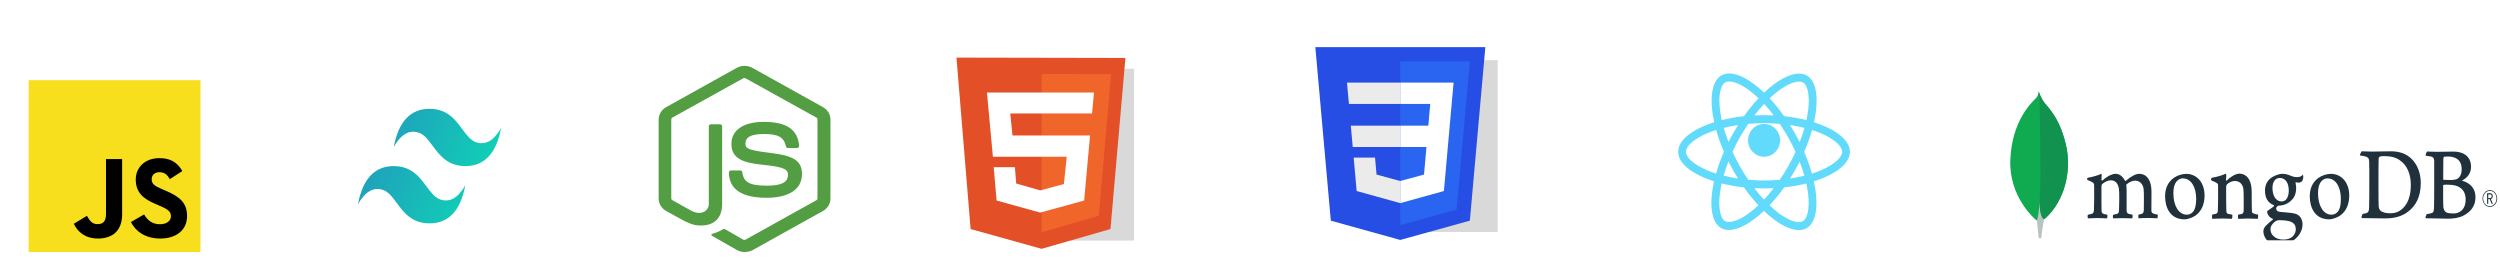 <svg width="873" height="92" viewBox="0 0 873 92" fill="none" xmlns="http://www.w3.org/2000/svg">
<g filter="url(#filter0_d_750_324)">
<path d="M0 24H60V84H0V24Z" fill="#F7DF1E"/>
<path d="M15.776 74.14L20.368 71.362C21.254 72.932 22.059 74.261 23.992 74.261C25.845 74.261 27.013 73.536 27.013 70.717V51.546H32.652V70.797C32.652 76.637 29.228 79.295 24.234 79.295C19.723 79.295 17.105 76.959 15.776 74.14" fill="black"/>
<path d="M35.714 73.536L40.305 70.878C41.514 72.852 43.085 74.302 45.864 74.302C48.2 74.302 49.69 73.133 49.69 71.522C49.69 69.589 48.159 68.904 45.581 67.777L44.172 67.172C40.104 65.441 37.406 63.266 37.406 58.675C37.406 54.446 40.628 51.223 45.662 51.223C49.247 51.223 51.825 52.472 53.677 55.734L49.287 58.554C48.32 56.822 47.273 56.137 45.662 56.137C44.011 56.137 42.964 57.184 42.964 58.554C42.964 60.245 44.011 60.93 46.427 61.977L47.837 62.581C52.63 64.636 55.328 66.73 55.328 71.442C55.328 76.517 51.341 79.296 45.984 79.296C40.749 79.296 37.365 76.799 35.714 73.536" fill="black"/>
</g>
<g filter="url(#filter1_d_750_324)">
<path d="M250 84C249.068 84 248.199 83.761 247.391 83.343L239.13 78.626C237.888 77.969 238.509 77.73 238.882 77.611C240.559 77.073 240.87 76.954 242.609 75.998C242.795 75.879 243.043 75.938 243.23 76.058L249.565 79.701C249.814 79.82 250.124 79.82 250.311 79.701L275.093 65.906C275.342 65.787 275.466 65.548 275.466 65.249V37.721C275.466 37.422 275.342 37.183 275.093 37.064L250.311 23.329C250.062 23.21 249.752 23.21 249.565 23.329L224.783 37.064C224.534 37.183 224.41 37.482 224.41 37.721V65.249C224.41 65.488 224.534 65.787 224.783 65.906L231.553 69.668C235.217 71.46 237.516 69.37 237.516 67.28V40.109C237.516 39.751 237.826 39.393 238.261 39.393H241.429C241.801 39.393 242.174 39.691 242.174 40.109V67.28C242.174 71.997 239.503 74.744 234.845 74.744C233.416 74.744 232.298 74.744 229.13 73.251L222.609 69.668C220.994 68.773 220 67.101 220 65.309V37.78C220 35.989 220.994 34.317 222.609 33.421L247.391 19.627C248.944 18.791 251.056 18.791 252.609 19.627L277.391 33.421C279.006 34.317 280 35.989 280 37.78V65.309C280 67.101 279.006 68.773 277.391 69.668L252.609 83.463C251.801 83.821 250.87 84 250 84ZM257.64 65.07C246.77 65.07 244.534 60.293 244.534 56.232C244.534 55.874 244.845 55.516 245.28 55.516H248.509C248.882 55.516 249.193 55.755 249.193 56.113C249.689 59.278 251.118 60.831 257.702 60.831C262.919 60.831 265.155 59.696 265.155 57.009C265.155 55.456 264.534 54.322 256.398 53.545C249.627 52.888 245.404 51.455 245.404 46.26C245.404 41.423 249.627 38.557 256.708 38.557C264.658 38.557 268.571 41.184 269.068 46.917C269.068 47.096 269.006 47.275 268.882 47.454C268.758 47.574 268.571 47.693 268.385 47.693H265.155C264.845 47.693 264.534 47.454 264.472 47.156C263.727 43.871 261.801 42.797 256.708 42.797C250.994 42.797 250.311 44.707 250.311 46.141C250.311 47.872 251.118 48.41 258.82 49.365C266.46 50.321 270.062 51.694 270.062 56.83C270 62.084 265.528 65.07 257.64 65.07Z" fill="#539E43"/>
</g>
<g filter="url(#filter2_d_750_324)">
<rect width="43" height="60" transform="matrix(1 0 0 -1 465 77)" fill="#D9D9D9"/>
</g>
<g filter="url(#filter3_d_750_324)">
<path d="M140 34C133.333 34 129.167 38.444 127.5 47.333C130 42.889 132.917 41.222 136.25 42.333C138.152 42.967 139.511 44.807 141.016 46.843C143.467 50.161 146.304 54 152.5 54C159.167 54 163.333 49.556 165 40.667C162.5 45.111 159.583 46.778 156.25 45.667C154.348 45.033 152.989 43.193 151.484 41.157C149.033 37.839 146.196 34 140 34ZM127.5 54C120.833 54 116.667 58.444 115 67.333C117.5 62.889 120.417 61.222 123.75 62.333C125.652 62.967 127.011 64.807 128.516 66.843C130.967 70.161 133.804 74 140 74C146.667 74 150.833 69.556 152.5 60.667C150 65.111 147.083 66.778 143.75 65.667C141.848 65.033 140.489 63.193 138.984 61.157C136.533 57.839 133.696 54 127.5 54Z" fill="url(#paint0_linear_750_324)"/>
</g>
<g filter="url(#filter4_d_750_324)">
<rect x="345" y="20" width="36" height="60" fill="#D9D9D9"/>
</g>
<g clip-path="url(#clip0_750_324)">
<path d="M338.94 79.982L334 20.112L393 20.232L387.776 79.982L363.723 86.888L338.94 79.982Z" fill="#E34F26"/>
<path d="M363.723 81.106V25.814L388.019 25.894L383.687 75.364L363.723 81.106Z" fill="#EF652A"/>
<path d="M381.338 39.627L382.026 32.319H344.65L346.715 54.725H372.51L371.498 64.281L363.237 66.489L354.855 64.08L354.41 58.379H346.999L348.011 70.023L363.237 74.239L378.584 70.023L380.649 47.296H353.559L352.79 39.627H381.338Z" fill="white"/>
</g>
<path d="M488.964 83.788L464.722 77.058L459.32 16.466H518.68L513.273 77.049L488.964 83.788V83.788Z" fill="#264DE4"/>
<path d="M508.643 73.191L513.264 21.42H489V78.636L508.643 73.191V73.191Z" fill="#2965F1"/>
<path d="M471.704 43.893L472.37 51.325H489V43.893H471.704ZM470.366 28.852L471.041 36.283H489V28.852H470.366V28.852ZM489 63.193L488.967 63.202L480.691 60.967L480.162 55.04H472.702L473.743 66.709L488.966 70.934L489 70.925V63.193Z" fill="#EBEBEB"/>
<path d="M506.248 43.893L507.59 28.852H488.974V36.283H499.446L498.77 43.893H488.974V51.325H498.125L497.262 60.962L488.974 63.199V70.931L504.209 66.709L504.321 65.453L506.067 45.889L506.248 43.893V43.893Z" fill="white"/>
<g clip-path="url(#clip1_750_324)">
<g filter="url(#filter5_d_750_324)">
<path d="M586 49.006C586 44.937 590.978 41.08 598.609 38.688C596.848 30.724 597.631 24.388 601.079 22.36C601.874 21.884 602.804 21.659 603.819 21.659V24.451C603.256 24.451 602.804 24.564 602.425 24.777C600.762 25.753 600.04 29.472 600.603 34.256C600.737 35.433 600.957 36.672 601.226 37.937C603.623 37.336 606.241 36.873 608.992 36.572C610.643 34.256 612.355 32.152 614.08 30.311C610.093 26.517 606.351 24.439 603.807 24.439V21.646C607.17 21.646 611.573 24.1 616.024 28.358C620.476 24.125 624.879 21.696 628.242 21.696V24.489C625.711 24.489 621.956 26.555 617.969 30.324C619.681 32.164 621.393 34.256 623.02 36.572C625.784 36.873 628.401 37.336 630.798 37.95C631.079 36.697 631.287 35.483 631.434 34.318C632.009 29.535 631.3 25.816 629.649 24.827C629.282 24.601 628.805 24.501 628.242 24.501V21.709C629.269 21.709 630.199 21.934 631.006 22.41C634.443 24.439 635.213 30.762 633.44 38.701C641.047 41.105 646 44.949 646 49.006C646 53.076 641.022 56.933 633.391 59.324C635.152 67.288 634.369 73.624 630.921 75.653C630.126 76.129 629.196 76.354 628.169 76.354C624.806 76.354 620.403 73.9 615.951 69.642C611.499 73.875 607.097 76.304 603.733 76.304C602.706 76.304 601.777 76.078 600.969 75.603C597.533 73.574 596.762 67.251 598.536 59.312C590.953 56.92 586 53.063 586 49.006V49.006ZM601.923 40.654C602.376 42.27 602.938 43.935 603.574 45.6C604.076 44.599 604.602 43.597 605.177 42.595C605.739 41.593 606.338 40.617 606.938 39.665C605.201 39.928 603.525 40.254 601.923 40.654ZM607.525 53.99C608.479 55.68 609.457 57.283 610.472 58.773C612.294 58.936 614.141 59.024 616 59.024C617.847 59.024 619.693 58.936 621.503 58.786C622.519 57.296 623.509 55.705 624.463 54.028C625.393 52.387 626.236 50.722 627.007 49.044C626.249 47.366 625.393 45.688 624.475 44.048C623.521 42.357 622.543 40.754 621.528 39.264C619.706 39.102 617.859 39.014 616 39.014C614.153 39.014 612.307 39.102 610.497 39.252C609.481 40.742 608.491 42.332 607.537 44.01C606.607 45.65 605.764 47.316 604.993 48.994C605.764 50.672 606.607 52.35 607.525 53.99ZM603.574 52.362C602.914 54.04 602.351 55.718 601.887 57.346C603.489 57.746 605.177 58.085 606.925 58.347C606.326 57.383 605.727 56.394 605.164 55.38C604.602 54.378 604.076 53.364 603.574 52.362ZM615.976 65.723C617.113 64.521 618.25 63.181 619.375 61.716C618.275 61.766 617.15 61.804 616.012 61.804C614.863 61.804 613.725 61.779 612.612 61.716C613.713 63.181 614.85 64.521 615.976 65.723ZM625.075 58.347C626.811 58.085 628.487 57.759 630.089 57.358C629.636 55.743 629.074 54.078 628.438 52.412C627.936 53.414 627.411 54.416 626.836 55.417C626.261 56.419 625.674 57.396 625.075 58.347ZM616.037 32.29C614.899 33.492 613.762 34.832 612.637 36.297C613.737 36.246 614.863 36.209 616 36.209C617.15 36.209 618.287 36.234 619.4 36.297C618.299 34.832 617.162 33.492 616.037 32.29ZM625.087 39.665C625.686 40.629 626.285 41.618 626.848 42.633C627.411 43.634 627.936 44.636 628.438 45.638C629.098 43.96 629.661 42.282 630.126 40.654C628.523 40.266 626.836 39.928 625.087 39.665V39.665ZM636.155 55.342C640.484 53.452 643.285 50.972 643.285 49.006C643.285 47.04 640.484 44.548 636.155 42.67C635.103 42.207 633.954 41.794 632.767 41.406C632.07 43.86 631.153 46.414 630.015 49.031C631.141 51.636 632.046 54.178 632.731 56.62C633.941 56.231 635.091 55.806 636.155 55.342ZM629.575 73.236C631.238 72.259 631.96 68.54 631.397 63.757C631.263 62.58 631.043 61.34 630.774 60.076C628.377 60.677 625.759 61.14 623.008 61.44C621.357 63.757 619.645 65.861 617.92 67.701C621.907 71.495 625.649 73.574 628.193 73.574C628.744 73.561 629.208 73.449 629.575 73.236V73.236ZM600.566 63.694C599.991 68.478 600.7 72.197 602.351 73.186C602.718 73.411 603.195 73.511 603.758 73.511C606.289 73.511 610.044 71.445 614.031 67.676C612.319 65.836 610.607 63.744 608.98 61.428C606.216 61.127 603.599 60.664 601.202 60.05C600.921 61.315 600.7 62.53 600.566 63.694V63.694ZM595.857 55.342C596.909 55.806 598.059 56.219 599.245 56.607C599.942 54.153 600.859 51.598 601.997 48.981C600.872 46.377 599.967 43.835 599.282 41.393C598.071 41.781 596.921 42.207 595.845 42.67C591.516 44.561 588.715 47.04 588.715 49.006C588.727 50.972 591.528 53.464 595.857 55.342V55.342Z" fill="#61DAFB"/>
</g>
<path d="M616.012 54.729C612.925 54.729 610.423 52.167 610.423 49.006C610.423 45.846 612.925 43.284 616.012 43.284C619.099 43.284 621.601 45.846 621.601 49.006C621.601 52.167 619.099 54.729 616.012 54.729Z" fill="#61DAFB"/>
</g>
<g clip-path="url(#clip2_750_324)">
<path d="M721.783 52.26C719.416 40.328 714.483 37.152 713.225 34.906C712.706 33.917 712.247 32.889 711.849 31.829C711.783 32.889 711.661 33.556 710.872 34.36C709.289 35.973 702.566 42.234 702 55.792C701.473 68.432 710.132 76.227 711.276 77.032C712.155 77.527 713.227 77.043 713.749 76.589C717.923 73.315 723.626 64.588 721.788 52.26" fill="#10AA50"/>
<path d="M712.208 70.301C711.99 73.43 711.834 75.248 711.28 77.036C711.28 77.036 711.644 80.014 711.899 83.17H712.802C713.017 80.948 713.346 78.742 713.786 76.564C712.618 75.907 712.253 73.047 712.208 70.301Z" fill="#B8C4C2"/>
<path d="M713.785 76.566C712.604 75.942 712.262 73.022 712.209 70.301C712.502 65.813 712.587 61.311 712.465 56.813C712.403 54.452 712.494 34.952 711.956 32.097C712.324 33.064 712.748 34.002 713.225 34.904C714.483 37.151 719.418 40.328 721.783 52.26C723.626 64.567 717.954 73.271 713.785 76.566Z" fill="#12924F"/>
<path d="M869.458 72.252C868.953 72.252 868.458 72.081 868.037 71.76C867.616 71.44 867.288 70.985 867.092 70.452C866.897 69.918 866.845 69.331 866.941 68.764C867.037 68.196 867.278 67.674 867.633 67.263C867.988 66.851 868.441 66.569 868.937 66.451C869.432 66.334 869.946 66.386 870.415 66.602C870.885 66.817 871.288 67.186 871.574 67.663C871.86 68.14 872.016 68.702 872.023 69.28C872.032 69.67 871.972 70.058 871.847 70.42C871.722 70.783 871.534 71.113 871.295 71.39C871.055 71.668 870.769 71.887 870.453 72.035C870.138 72.183 869.799 72.257 869.458 72.252V72.252ZM869.458 66.655C868.996 66.651 868.544 66.805 868.158 67.095C867.772 67.386 867.471 67.801 867.291 68.288C867.112 68.775 867.063 69.311 867.151 69.829C867.239 70.348 867.459 70.825 867.785 71.2C868.11 71.575 868.525 71.832 868.978 71.937C869.431 72.042 869.901 71.991 870.328 71.791C870.756 71.591 871.122 71.25 871.38 70.812C871.638 70.374 871.776 69.858 871.777 69.33C871.783 68.979 871.727 68.63 871.613 68.304C871.499 67.978 871.329 67.681 871.113 67.432C870.897 67.182 870.639 66.985 870.354 66.852C870.07 66.718 869.766 66.651 869.458 66.655V66.655ZM870.077 71.174L869.415 69.543H868.882V71.174H868.494V67.464H869.451C870.163 67.464 870.46 67.817 870.46 68.501C870.46 69.045 870.236 69.384 869.819 69.489L870.502 71.169L870.077 71.174ZM868.897 69.16H869.458C869.913 69.16 870.086 68.983 870.086 68.51C870.086 68.036 869.921 67.876 869.409 67.876H868.897V69.16Z" fill="#21313C"/>
<g filter="url(#filter6_d_750_324)">
<path d="M831.288 69.58C831.982 70.215 833.369 70.476 834.592 70.476C836.176 70.476 837.73 70.141 839.248 68.573C840.794 66.968 841.858 64.51 841.858 60.586C841.858 56.816 840.602 53.756 838.027 51.965C836.574 50.921 834.691 50.509 832.543 50.509C831.925 50.509 831.288 50.546 830.926 50.734C830.778 50.867 830.673 51.054 830.628 51.264C830.563 51.935 830.563 57.048 830.563 60.071C830.563 63.169 830.563 67.49 830.628 68.02C830.662 68.469 830.86 69.257 831.288 69.588V69.58ZM824.696 48.831C825.258 48.831 827.391 48.942 828.383 48.942C830.238 48.942 831.52 48.831 834.987 48.831C837.894 48.831 840.339 49.727 842.088 51.442C844.203 53.534 845.334 56.444 845.334 59.989C845.334 65.028 843.325 67.939 841.304 69.58C839.294 71.298 836.68 72.267 832.956 72.267C830.974 72.267 827.572 72.193 824.732 72.156H824.673C824.54 71.858 824.916 70.693 825.148 70.663C825.921 70.564 826.125 70.529 826.48 70.361C827.08 70.08 827.221 69.731 827.287 68.499C827.386 66.185 827.354 63.424 827.354 60.288C827.354 58.049 827.386 53.682 827.321 52.301C827.221 51.145 826.794 50.847 825.93 50.622C825.317 50.474 824.698 50.361 824.075 50.287C824.01 50.062 824.517 49.05 824.682 48.831" fill="#21313C"/>
</g>
<g filter="url(#filter7_d_750_324)">
<path d="M853.52 50.725C853.389 50.762 853.223 51.136 853.223 51.322C853.189 52.666 853.157 56.173 853.157 58.599C853.165 58.645 853.185 58.688 853.215 58.721C853.244 58.754 853.281 58.777 853.322 58.786C853.75 58.823 854.808 58.862 855.7 58.862C856.955 58.862 857.682 58.675 858.077 58.45C859.135 57.853 859.623 56.546 859.623 55.129C859.623 51.882 857.641 50.651 854.703 50.651C854.305 50.645 853.908 50.67 853.514 50.725H853.52ZM861.011 65.653C861.011 62.369 858.897 60.503 855.032 60.503C854.868 60.503 853.641 60.466 853.348 60.541C853.249 60.578 853.15 60.652 853.15 60.728C853.15 63.079 853.116 66.847 853.217 68.34C853.283 68.975 853.681 69.87 854.174 70.132C854.703 70.467 855.891 70.542 856.717 70.542C858.996 70.542 861.011 69.088 861.011 65.653V65.653ZM847.553 48.896C847.851 48.896 848.729 49.008 850.975 49.008C853.089 49.008 854.806 48.934 856.85 48.934C859.393 48.934 862.893 49.979 862.893 54.308C862.893 56.428 861.573 58.152 859.855 58.973C859.756 59.011 859.756 59.085 859.855 59.122C862.299 59.828 864.445 61.547 864.445 64.832C864.445 68.042 862.695 70.058 860.152 71.326C858.606 72.11 856.684 72.37 854.741 72.37C853.256 72.37 849.273 72.193 847.06 72.222C846.828 72.11 847.271 70.914 847.469 70.729C847.976 70.711 848.48 70.621 848.967 70.46C849.759 70.238 849.853 69.946 849.952 68.602C850.018 67.445 850.018 63.302 850.018 60.353C850.018 56.322 850.052 53.599 850.018 52.255C849.986 51.211 849.655 50.873 849.028 50.688C848.533 50.575 847.707 50.463 847.047 50.352C846.882 50.165 847.39 49.045 847.554 48.896" fill="#21313C"/>
</g>
<g filter="url(#filter8_d_750_324)">
<path d="M729.097 72.252C729.012 72.013 728.978 71.754 728.997 71.497C728.989 71.322 729.024 71.148 729.097 70.994C729.524 70.923 729.947 70.825 730.365 70.699C730.949 70.533 731.169 70.169 731.203 69.317C731.298 67.305 731.305 63.53 731.271 60.876V60.798C731.271 60.512 731.271 60.123 730.961 59.85C730.418 59.46 729.828 59.163 729.21 58.966C728.933 58.873 728.78 58.707 728.788 58.512C728.796 58.318 728.97 58.088 729.33 58.007C730.287 57.896 732.795 57.212 733.78 56.693C733.881 56.844 733.928 57.033 733.911 57.223C733.911 57.339 733.896 57.463 733.885 57.59C733.857 57.965 733.826 58.39 733.826 58.814C733.832 58.866 733.851 58.914 733.879 58.955C733.908 58.995 733.946 59.025 733.989 59.041C734.033 59.058 734.079 59.061 734.123 59.049C734.167 59.037 734.208 59.012 734.24 58.975C736.115 57.295 737.796 56.696 738.657 56.696C740.075 56.696 741.178 57.47 742.033 59.063C742.053 59.102 742.081 59.134 742.114 59.157C742.148 59.179 742.186 59.191 742.225 59.193C742.26 59.192 742.295 59.182 742.326 59.163C742.358 59.144 742.384 59.116 742.404 59.083C744.128 57.588 745.836 56.696 746.98 56.696C749.682 56.696 751.298 59.009 751.298 62.88C751.298 63.992 751.289 65.404 751.279 66.72C751.272 67.876 751.264 68.959 751.264 69.708C751.264 69.884 751.477 70.393 751.797 70.494C752.193 70.715 752.763 70.828 753.485 70.969H753.513C753.567 71.192 753.453 72.056 753.343 72.232C753.164 72.232 752.916 72.215 752.607 72.197C752.046 72.165 751.276 72.121 750.381 72.121C748.585 72.121 747.646 72.16 746.75 72.227C746.682 71.971 746.659 71.144 746.741 70.971C747.112 70.904 747.479 70.813 747.841 70.697C748.413 70.481 748.579 70.185 748.614 69.317C748.628 68.701 748.732 63.268 748.548 61.978C748.378 60.641 747.496 59.076 745.569 59.076C744.853 59.076 743.698 59.417 742.597 60.371C742.529 60.459 742.491 60.573 742.489 60.691V60.717C742.619 61.413 742.619 62.226 742.619 63.454C742.619 64.16 742.619 64.897 742.611 65.634C742.604 67.132 742.597 68.545 742.619 69.614C742.619 70.342 743.004 70.517 743.315 70.656C743.483 70.699 743.616 70.736 743.751 70.771C744.009 70.844 744.278 70.918 744.678 70.99C744.738 71.301 744.732 71.623 744.663 71.93C744.646 72.046 744.607 72.155 744.547 72.25C743.548 72.211 742.523 72.177 741.044 72.177C740.596 72.177 739.864 72.199 739.218 72.218C738.694 72.234 738.199 72.25 737.918 72.252C737.842 72.046 737.808 71.824 737.819 71.602C737.803 71.392 737.839 71.181 737.923 70.994L738.32 70.911C738.666 70.84 738.966 70.78 739.247 70.699C739.736 70.522 739.92 70.218 739.956 69.506C740.051 67.846 740.126 63.06 739.92 61.862C739.571 59.94 738.614 58.965 737.074 58.965C736.173 58.965 735.033 59.461 734.103 60.258C734.013 60.357 733.943 60.477 733.896 60.609C733.848 60.742 733.826 60.883 733.829 61.026C733.829 61.597 733.829 62.275 733.829 63.003C733.829 65.406 733.815 68.397 733.866 69.69C733.897 70.089 734.021 70.563 734.675 70.736C734.818 70.784 735.066 70.829 735.353 70.884C735.519 70.916 735.7 70.95 735.887 70.989C735.946 71.412 735.916 71.845 735.799 72.252C735.511 72.252 735.157 72.231 734.752 72.211C734.134 72.179 733.361 72.14 732.487 72.14C731.455 72.14 730.736 72.179 730.159 72.211C729.771 72.232 729.436 72.25 729.1 72.252" fill="#21313C"/>
</g>
<g filter="url(#filter9_d_750_324)">
<path d="M762.249 58.293C761.691 58.28 761.142 58.456 760.672 58.8C759.525 59.597 758.941 61.189 758.941 63.528C758.941 67.906 760.859 70.964 763.606 70.964C764.343 70.99 765.061 70.7 765.619 70.149C766.463 69.363 766.912 67.755 766.912 65.505C766.912 61.192 765.036 58.293 762.246 58.293H762.249ZM762.775 72.587C757.812 72.587 756.045 68.427 756.045 64.535C756.045 61.816 757.018 59.691 758.936 58.215C760.28 57.265 761.822 56.744 763.402 56.707C767.188 56.707 769.833 59.818 769.833 64.275C769.833 67.303 768.778 69.695 766.779 71.19C765.819 71.861 764.151 72.587 762.775 72.587" fill="#21313C"/>
</g>
<g filter="url(#filter10_d_750_324)">
<path d="M812.77 58.293C812.211 58.279 811.66 58.455 811.19 58.8C810.043 59.597 809.458 61.189 809.458 63.528C809.458 67.906 811.377 70.964 814.124 70.964C814.863 70.992 815.583 70.701 816.143 70.149C816.987 69.363 817.434 67.755 817.434 65.505C817.434 61.192 815.56 58.293 812.77 58.293V58.293ZM813.298 72.587C808.336 72.587 806.569 68.427 806.569 64.537C806.569 61.814 807.541 59.691 809.461 58.215C810.804 57.264 812.346 56.743 813.926 56.707C817.712 56.707 820.357 59.82 820.357 64.273C820.357 67.305 819.301 69.695 817.302 71.188C816.342 71.861 814.674 72.587 813.298 72.587" fill="#21313C"/>
</g>
<g filter="url(#filter11_d_750_324)">
<path d="M796.061 58.145C794.532 58.145 793.543 59.525 793.543 61.66C793.543 63.796 794.395 66.335 796.79 66.335C797.201 66.335 797.946 66.127 798.315 65.662C798.872 65.077 799.243 63.869 799.243 62.593C799.243 59.807 798.056 58.145 796.069 58.145H796.061ZM795.871 72.886C795.439 72.88 795.013 73.002 794.635 73.239C793.424 74.123 792.863 75.006 792.863 76.032C792.863 76.993 793.189 77.758 793.891 78.437C794.741 79.26 795.888 79.661 797.396 79.661C800.362 79.661 801.692 77.838 801.692 76.032C801.692 74.775 801.14 73.932 800.003 73.455C799.128 73.089 797.666 72.888 795.876 72.888L795.871 72.886ZM796.074 81.544C794.293 81.544 793.01 81.115 791.914 80.15C790.847 79.211 790.368 77.815 790.368 76.85C790.379 76.229 790.587 75.633 790.952 75.172C791.261 74.769 791.98 74.015 793.642 72.709C793.668 72.697 793.69 72.676 793.705 72.649C793.721 72.622 793.729 72.591 793.729 72.559C793.729 72.523 793.719 72.489 793.7 72.46C793.681 72.432 793.654 72.412 793.623 72.404C792.255 71.805 791.843 70.814 791.717 70.284C791.717 70.264 791.717 70.234 791.703 70.201C791.665 69.992 791.628 69.794 791.877 69.591C792.068 69.436 792.374 69.227 792.702 69.006C793.165 68.714 793.609 68.384 794.03 68.019C794.053 67.991 794.07 67.957 794.079 67.921C794.089 67.885 794.091 67.846 794.086 67.809C794.08 67.771 794.067 67.736 794.048 67.705C794.029 67.674 794.004 67.648 793.974 67.63C791.949 66.853 790.929 65.134 790.929 62.507C790.923 61.688 791.09 60.879 791.415 60.149C791.741 59.419 792.216 58.79 792.8 58.314C793.614 57.578 795.659 56.693 796.984 56.693H797.062C798.424 56.73 799.192 57.057 800.255 57.505C800.86 57.755 801.502 57.872 802.145 57.848C803.272 57.848 803.765 57.44 804.188 56.965C804.257 57.179 804.294 57.404 804.296 57.633C804.322 58.176 804.193 58.714 803.929 59.166C803.698 59.532 803.156 59.797 802.659 59.797C802.608 59.797 802.559 59.797 802.505 59.788C802.244 59.767 801.985 59.718 801.732 59.641L801.605 59.692C801.565 59.76 801.591 59.834 801.624 59.929C801.632 59.948 801.638 59.967 801.642 59.987C801.733 60.459 801.794 60.937 801.826 61.419C801.826 64.166 800.878 65.362 799.854 66.249C798.863 67.098 797.686 67.619 796.453 67.754V67.754C796.426 67.754 796.298 67.766 796.057 67.791C795.902 67.807 795.701 67.828 795.672 67.828H795.642C795.42 67.899 794.839 68.215 794.839 68.803C794.839 69.291 795.101 69.897 796.358 70.006L797.171 70.072C798.829 70.204 800.899 70.368 801.872 70.745C802.519 71.004 803.077 71.49 803.467 72.133C803.858 72.776 804.061 73.543 804.048 74.326C804.048 76.79 802.514 79.108 799.946 80.525C798.735 81.186 797.41 81.526 796.068 81.52" fill="#21313C"/>
</g>
<g filter="url(#filter12_d_750_324)">
<path d="M788.477 70.937C787.751 70.826 787.22 70.713 786.594 70.377C786.471 70.232 786.39 70.047 786.362 69.847C786.296 68.69 786.296 65.332 786.296 63.134C786.296 61.341 786.033 59.777 785.368 58.655C784.575 57.385 783.453 56.64 782 56.64C780.712 56.64 778.994 57.647 777.575 59.028C777.541 59.065 777.323 59.302 777.328 58.934C777.333 58.567 777.382 57.822 777.413 57.344C777.427 57.218 777.414 57.089 777.377 56.969C777.339 56.849 777.277 56.74 777.197 56.652C776.269 57.182 773.667 57.889 772.704 57.996C772.002 58.152 771.825 58.924 772.574 59.191H772.585C773.185 59.38 773.758 59.668 774.286 60.046C774.582 60.307 774.55 60.68 774.55 60.979C774.582 63.478 774.582 67.323 774.483 69.413C774.451 70.234 774.252 70.533 773.723 70.683L773.772 70.663C773.37 70.779 772.961 70.866 772.55 70.925C772.384 71.11 772.384 72.193 772.55 72.418C772.88 72.418 774.559 72.306 775.951 72.306C777.864 72.306 778.855 72.418 779.352 72.418C779.551 72.156 779.616 71.149 779.485 70.925C779.027 70.901 778.573 70.826 778.129 70.701C777.602 70.552 777.469 70.252 777.436 69.582C777.371 67.826 777.371 64.095 777.371 61.556C777.371 60.85 777.535 60.512 777.733 60.32C778.393 59.648 779.485 59.201 780.441 59.201C781.369 59.201 781.987 59.537 782.451 59.984C782.991 60.523 783.33 61.278 783.397 62.093C783.529 63.507 783.495 66.349 783.495 68.807C783.495 70.151 783.397 70.489 782.967 70.637C782.77 70.748 782.241 70.861 781.613 70.936C781.415 71.16 781.48 72.204 781.613 72.428C782.471 72.428 783.468 72.317 784.915 72.317C786.732 72.317 787.888 72.428 788.35 72.428C788.548 72.167 788.615 71.192 788.483 70.936" fill="#21313C"/>
</g>
</g>
<defs>
<filter id="filter0_d_750_324" x="0" y="24" width="74" height="68" filterUnits="userSpaceOnUse" color-interpolation-filters="sRGB">
<feFlood flood-opacity="0" result="BackgroundImageFix"/>
<feColorMatrix in="SourceAlpha" type="matrix" values="0 0 0 0 0 0 0 0 0 0 0 0 0 0 0 0 0 0 127 0" result="hardAlpha"/>
<feOffset dx="10" dy="4"/>
<feGaussianBlur stdDeviation="2"/>
<feComposite in2="hardAlpha" operator="out"/>
<feColorMatrix type="matrix" values="0 0 0 0 0 0 0 0 0 0 0 0 0 0 0 0 0 0 0.13 0"/>
<feBlend mode="normal" in2="BackgroundImageFix" result="effect1_dropShadow_750_324"/>
<feBlend mode="normal" in="SourceGraphic" in2="effect1_dropShadow_750_324" result="shape"/>
</filter>
<filter id="filter1_d_750_324" x="220" y="19" width="74" height="73" filterUnits="userSpaceOnUse" color-interpolation-filters="sRGB">
<feFlood flood-opacity="0" result="BackgroundImageFix"/>
<feColorMatrix in="SourceAlpha" type="matrix" values="0 0 0 0 0 0 0 0 0 0 0 0 0 0 0 0 0 0 127 0" result="hardAlpha"/>
<feOffset dx="10" dy="4"/>
<feGaussianBlur stdDeviation="2"/>
<feComposite in2="hardAlpha" operator="out"/>
<feColorMatrix type="matrix" values="0 0 0 0 0 0 0 0 0 0 0 0 0 0 0 0 0 0 0.13 0"/>
<feBlend mode="normal" in2="BackgroundImageFix" result="effect1_dropShadow_750_324"/>
<feBlend mode="normal" in="SourceGraphic" in2="effect1_dropShadow_750_324" result="shape"/>
</filter>
<filter id="filter2_d_750_324" x="465" y="17" width="62" height="68" filterUnits="userSpaceOnUse" color-interpolation-filters="sRGB">
<feFlood flood-opacity="0" result="BackgroundImageFix"/>
<feColorMatrix in="SourceAlpha" type="matrix" values="0 0 0 0 0 0 0 0 0 0 0 0 0 0 0 0 0 0 127 0" result="hardAlpha"/>
<feOffset dx="15" dy="4"/>
<feGaussianBlur stdDeviation="2"/>
<feComposite in2="hardAlpha" operator="out"/>
<feColorMatrix type="matrix" values="0 0 0 0 0 0 0 0 0 0 0 0 0 0 0 0 0 0 0.13 0"/>
<feBlend mode="normal" in2="BackgroundImageFix" result="effect1_dropShadow_750_324"/>
<feBlend mode="normal" in="SourceGraphic" in2="effect1_dropShadow_750_324" result="shape"/>
</filter>
<filter id="filter3_d_750_324" x="115" y="34" width="64" height="48" filterUnits="userSpaceOnUse" color-interpolation-filters="sRGB">
<feFlood flood-opacity="0" result="BackgroundImageFix"/>
<feColorMatrix in="SourceAlpha" type="matrix" values="0 0 0 0 0 0 0 0 0 0 0 0 0 0 0 0 0 0 127 0" result="hardAlpha"/>
<feOffset dx="10" dy="4"/>
<feGaussianBlur stdDeviation="2"/>
<feComposite in2="hardAlpha" operator="out"/>
<feColorMatrix type="matrix" values="0 0 0 0 0 0 0 0 0 0 0 0 0 0 0 0 0 0 0.13 0"/>
<feBlend mode="normal" in2="BackgroundImageFix" result="effect1_dropShadow_750_324"/>
<feBlend mode="normal" in="SourceGraphic" in2="effect1_dropShadow_750_324" result="shape"/>
</filter>
<filter id="filter4_d_750_324" x="345" y="20" width="55" height="68" filterUnits="userSpaceOnUse" color-interpolation-filters="sRGB">
<feFlood flood-opacity="0" result="BackgroundImageFix"/>
<feColorMatrix in="SourceAlpha" type="matrix" values="0 0 0 0 0 0 0 0 0 0 0 0 0 0 0 0 0 0 127 0" result="hardAlpha"/>
<feOffset dx="15" dy="4"/>
<feGaussianBlur stdDeviation="2"/>
<feComposite in2="hardAlpha" operator="out"/>
<feColorMatrix type="matrix" values="0 0 0 0 0 0 0 0 0 0 0 0 0 0 0 0 0 0 0.13 0"/>
<feBlend mode="normal" in2="BackgroundImageFix" result="effect1_dropShadow_750_324"/>
<feBlend mode="normal" in="SourceGraphic" in2="effect1_dropShadow_750_324" result="shape"/>
</filter>
<filter id="filter5_d_750_324" x="582" y="21.646" width="68" height="62.708" filterUnits="userSpaceOnUse" color-interpolation-filters="sRGB">
<feFlood flood-opacity="0" result="BackgroundImageFix"/>
<feColorMatrix in="SourceAlpha" type="matrix" values="0 0 0 0 0 0 0 0 0 0 0 0 0 0 0 0 0 0 127 0" result="hardAlpha"/>
<feOffset dy="4"/>
<feGaussianBlur stdDeviation="2"/>
<feComposite in2="hardAlpha" operator="out"/>
<feColorMatrix type="matrix" values="0 0 0 0 0 0 0 0 0 0 0 0 0 0 0 0 0 0 0.25 0"/>
<feBlend mode="normal" in2="BackgroundImageFix" result="effect1_dropShadow_750_324"/>
<feBlend mode="normal" in="SourceGraphic" in2="effect1_dropShadow_750_324" result="shape"/>
</filter>
<filter id="filter6_d_750_324" x="820.069" y="48.831" width="29.265" height="31.437" filterUnits="userSpaceOnUse" color-interpolation-filters="sRGB">
<feFlood flood-opacity="0" result="BackgroundImageFix"/>
<feColorMatrix in="SourceAlpha" type="matrix" values="0 0 0 0 0 0 0 0 0 0 0 0 0 0 0 0 0 0 127 0" result="hardAlpha"/>
<feOffset dy="4"/>
<feGaussianBlur stdDeviation="2"/>
<feComposite in2="hardAlpha" operator="out"/>
<feColorMatrix type="matrix" values="0 0 0 0 0 0 0 0 0 0 0 0 0 0 0 0 0 0 0.25 0"/>
<feBlend mode="normal" in2="BackgroundImageFix" result="effect1_dropShadow_750_324"/>
<feBlend mode="normal" in="SourceGraphic" in2="effect1_dropShadow_750_324" result="shape"/>
</filter>
<filter id="filter7_d_750_324" x="842.994" y="48.896" width="25.451" height="31.474" filterUnits="userSpaceOnUse" color-interpolation-filters="sRGB">
<feFlood flood-opacity="0" result="BackgroundImageFix"/>
<feColorMatrix in="SourceAlpha" type="matrix" values="0 0 0 0 0 0 0 0 0 0 0 0 0 0 0 0 0 0 127 0" result="hardAlpha"/>
<feOffset dy="4"/>
<feGaussianBlur stdDeviation="2"/>
<feComposite in2="hardAlpha" operator="out"/>
<feColorMatrix type="matrix" values="0 0 0 0 0 0 0 0 0 0 0 0 0 0 0 0 0 0 0.25 0"/>
<feBlend mode="normal" in2="BackgroundImageFix" result="effect1_dropShadow_750_324"/>
<feBlend mode="normal" in="SourceGraphic" in2="effect1_dropShadow_750_324" result="shape"/>
</filter>
<filter id="filter8_d_750_324" x="724.788" y="56.693" width="32.739" height="23.559" filterUnits="userSpaceOnUse" color-interpolation-filters="sRGB">
<feFlood flood-opacity="0" result="BackgroundImageFix"/>
<feColorMatrix in="SourceAlpha" type="matrix" values="0 0 0 0 0 0 0 0 0 0 0 0 0 0 0 0 0 0 127 0" result="hardAlpha"/>
<feOffset dy="4"/>
<feGaussianBlur stdDeviation="2"/>
<feComposite in2="hardAlpha" operator="out"/>
<feColorMatrix type="matrix" values="0 0 0 0 0 0 0 0 0 0 0 0 0 0 0 0 0 0 0.25 0"/>
<feBlend mode="normal" in2="BackgroundImageFix" result="effect1_dropShadow_750_324"/>
<feBlend mode="normal" in="SourceGraphic" in2="effect1_dropShadow_750_324" result="shape"/>
</filter>
<filter id="filter9_d_750_324" x="752.045" y="56.707" width="21.788" height="23.881" filterUnits="userSpaceOnUse" color-interpolation-filters="sRGB">
<feFlood flood-opacity="0" result="BackgroundImageFix"/>
<feColorMatrix in="SourceAlpha" type="matrix" values="0 0 0 0 0 0 0 0 0 0 0 0 0 0 0 0 0 0 127 0" result="hardAlpha"/>
<feOffset dy="4"/>
<feGaussianBlur stdDeviation="2"/>
<feComposite in2="hardAlpha" operator="out"/>
<feColorMatrix type="matrix" values="0 0 0 0 0 0 0 0 0 0 0 0 0 0 0 0 0 0 0.25 0"/>
<feBlend mode="normal" in2="BackgroundImageFix" result="effect1_dropShadow_750_324"/>
<feBlend mode="normal" in="SourceGraphic" in2="effect1_dropShadow_750_324" result="shape"/>
</filter>
<filter id="filter10_d_750_324" x="802.569" y="56.707" width="21.788" height="23.881" filterUnits="userSpaceOnUse" color-interpolation-filters="sRGB">
<feFlood flood-opacity="0" result="BackgroundImageFix"/>
<feColorMatrix in="SourceAlpha" type="matrix" values="0 0 0 0 0 0 0 0 0 0 0 0 0 0 0 0 0 0 127 0" result="hardAlpha"/>
<feOffset dy="4"/>
<feGaussianBlur stdDeviation="2"/>
<feComposite in2="hardAlpha" operator="out"/>
<feColorMatrix type="matrix" values="0 0 0 0 0 0 0 0 0 0 0 0 0 0 0 0 0 0 0.25 0"/>
<feBlend mode="normal" in2="BackgroundImageFix" result="effect1_dropShadow_750_324"/>
<feBlend mode="normal" in="SourceGraphic" in2="effect1_dropShadow_750_324" result="shape"/>
</filter>
<filter id="filter11_d_750_324" x="786.368" y="56.693" width="21.932" height="32.852" filterUnits="userSpaceOnUse" color-interpolation-filters="sRGB">
<feFlood flood-opacity="0" result="BackgroundImageFix"/>
<feColorMatrix in="SourceAlpha" type="matrix" values="0 0 0 0 0 0 0 0 0 0 0 0 0 0 0 0 0 0 127 0" result="hardAlpha"/>
<feOffset dy="4"/>
<feGaussianBlur stdDeviation="2"/>
<feComposite in2="hardAlpha" operator="out"/>
<feColorMatrix type="matrix" values="0 0 0 0 0 0 0 0 0 0 0 0 0 0 0 0 0 0 0.25 0"/>
<feBlend mode="normal" in2="BackgroundImageFix" result="effect1_dropShadow_750_324"/>
<feBlend mode="normal" in="SourceGraphic" in2="effect1_dropShadow_750_324" result="shape"/>
</filter>
<filter id="filter12_d_750_324" x="768.089" y="56.64" width="24.463" height="23.789" filterUnits="userSpaceOnUse" color-interpolation-filters="sRGB">
<feFlood flood-opacity="0" result="BackgroundImageFix"/>
<feColorMatrix in="SourceAlpha" type="matrix" values="0 0 0 0 0 0 0 0 0 0 0 0 0 0 0 0 0 0 127 0" result="hardAlpha"/>
<feOffset dy="4"/>
<feGaussianBlur stdDeviation="2"/>
<feComposite in2="hardAlpha" operator="out"/>
<feColorMatrix type="matrix" values="0 0 0 0 0 0 0 0 0 0 0 0 0 0 0 0 0 0 0.25 0"/>
<feBlend mode="normal" in2="BackgroundImageFix" result="effect1_dropShadow_750_324"/>
<feBlend mode="normal" in="SourceGraphic" in2="effect1_dropShadow_750_324" result="shape"/>
</filter>
<linearGradient id="paint0_linear_750_324" x1="113.611" y1="46.8" x2="162.086" y2="67.762" gradientUnits="userSpaceOnUse">
<stop stop-color="#2298BD"/>
<stop offset="1" stop-color="#0ED7B5"/>
</linearGradient>
<clipPath id="clip0_750_324">
<rect width="59" height="67" fill="white" transform="translate(334 20)"/>
</clipPath>
<clipPath id="clip1_750_324">
<rect width="60" height="70" fill="white" transform="matrix(-1 0 0 1 646 14)"/>
</clipPath>
<clipPath id="clip2_750_324">
<rect width="172" height="53" fill="white" transform="translate(701 31)"/>
</clipPath>
</defs>
</svg>
